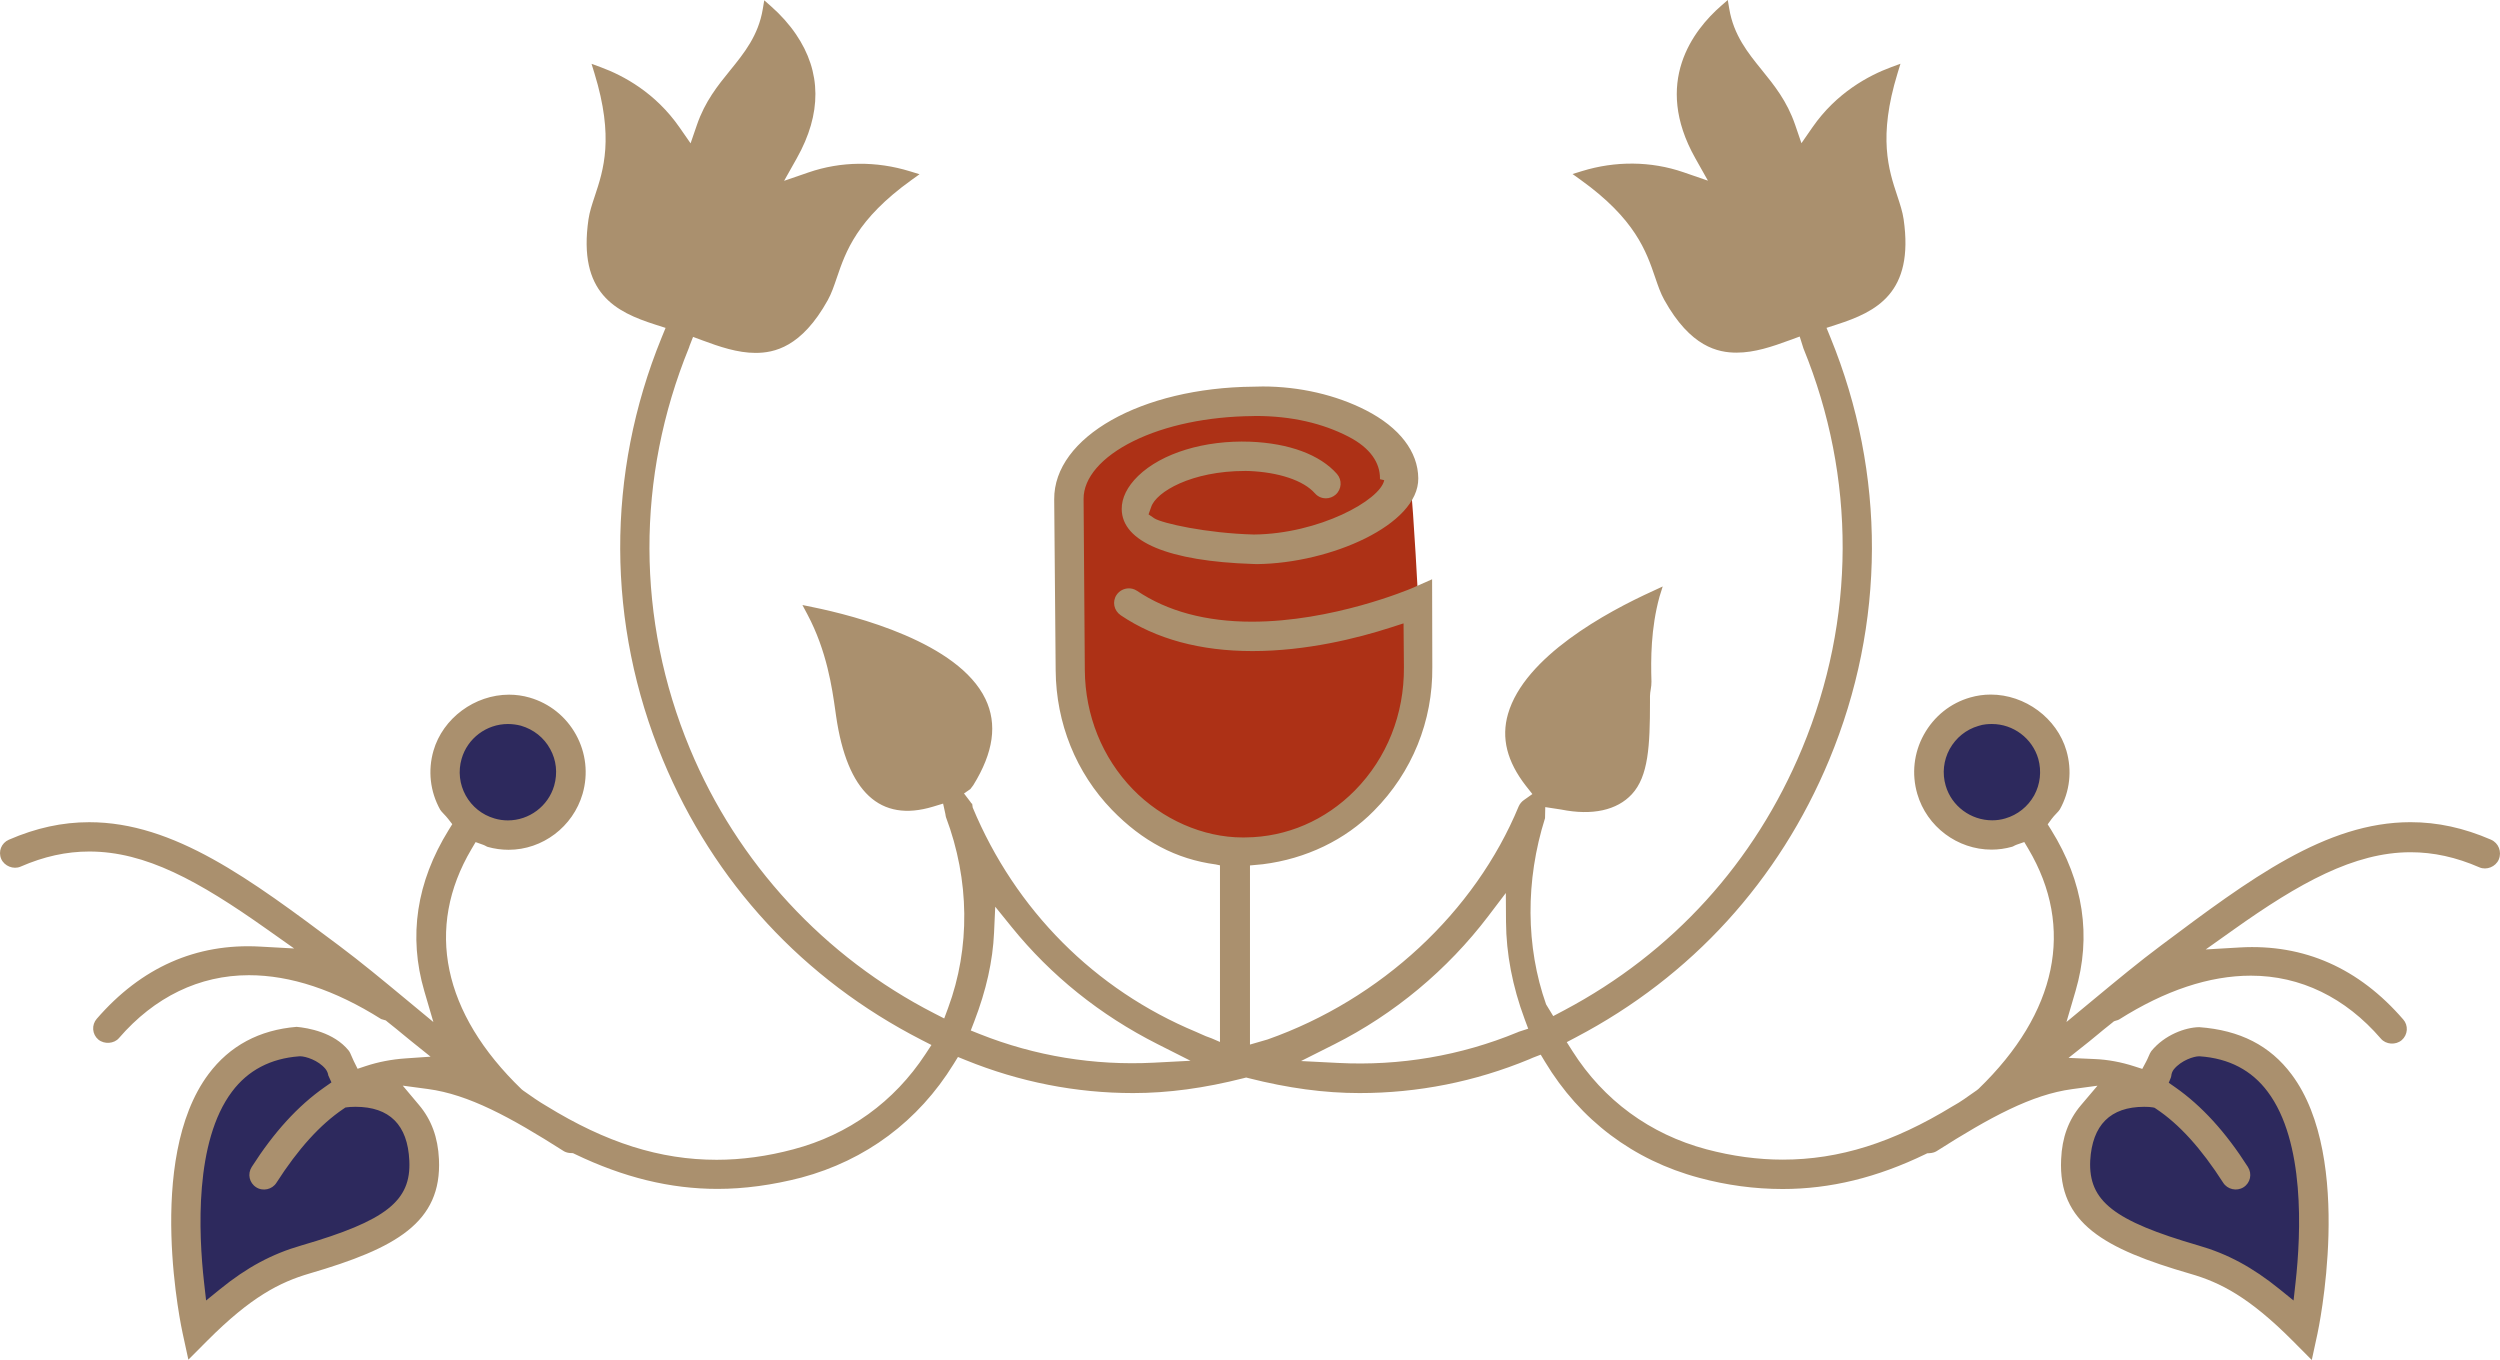 <svg version="1.1" id="图层_1" x="0px" y="0px" width="250px" height="135.999px" viewBox="0 0 250 135.999" enable-background="new 0 0 250 135.999" xml:space="preserve" xmlns="http://www.w3.org/2000/svg" xmlns:xlink="http://www.w3.org/1999/xlink" xmlns:xml="http://www.w3.org/XML/1998/namespace">
  <g>
    <path fill="#AD3116" d="M140.747,47.199c0,0-5.25-8.202-18.373-6.562s-15.911,6.398-15.911,8.202c0,1.805,0.491,21.532,1.64,23.069
		s6.728,13.021,15.503,12.855c8.775-0.164,19.274-5.086,18.29-23.458S140.747,47.199,140.747,47.199z" class="color c1"/>
    <g>
      <path fill="#2D295D" d="M199.195,71.909c-0.409,0-0.947,0.025-1.513,0.218c-1.335,0.388-2.447,1.282-3.146,2.539
			c-0.683,1.256-0.837,2.696-0.438,4.044c0.651,2.246,2.759,3.814,5.122,3.814c0.491,0,0.979-0.07,1.441-0.207
			c1.358-0.394,2.487-1.293,3.186-2.544c0.672-1.232,0.833-2.656,0.451-4.024C203.646,73.488,201.547,71.909,199.195,71.909z" class="color c2"/>
      <path fill="#2D295D" d="M52.225,72.096c-0.473-0.124-0.956-0.187-1.436-0.187c-2.358,0-4.457,1.581-5.103,3.84
			c-0.392,1.359-0.232,2.79,0.451,4.033c0.686,1.238,1.813,2.139,3.17,2.535c0.481,0.143,0.979,0.215,1.48,0.215
			c2.35,0,4.446-1.571,5.101-3.827c0.396-1.388,0.236-2.828-0.439-4.038C54.773,73.417,53.642,72.508,52.225,72.096z" class="color c2"/>
      <path fill="#2D295D" d="M35.548,110.187c-0.45,0-0.733,0.033-0.846,0.047l-0.344,0.046l-0.286,0.194
			c-2.382,1.607-4.619,4.072-6.847,7.543c-0.278,0.439-0.857,0.606-1.342,0.296c-0.46-0.295-0.59-0.891-0.296-1.354
			c2.203-3.442,4.541-6.005,7.146-7.832l1.043-0.731l-0.46-0.919c-0.029-0.222-0.115-0.541-0.371-0.875
			c-0.824-1.001-2.236-1.467-2.932-1.467l-0.108,0.004c-3.032,0.225-5.423,1.482-7.104,3.738
			c-3.839,5.109-3.453,14.373-2.882,19.438l0.304,2.683l2.095-1.702c2.625-2.131,5.078-3.451,7.961-4.281
			c8.755-2.55,11.359-4.648,11.146-8.979C41.203,111.201,38.106,110.187,35.548,110.187z" class="color c2"/>
      <path fill="#2D295D" d="M227.166,108.883c-1.687-2.27-4.088-3.528-7.14-3.742l-0.104-0.004c-0.686,0-2.083,0.468-2.918,1.484
			c-0.27,0.339-0.345,0.697-0.368,0.932l-0.365,0.899l0.965,0.675c2.602,1.823,4.938,4.385,7.139,7.829
			c0.297,0.467,0.169,1.063-0.286,1.354c-0.49,0.309-1.073,0.141-1.354-0.3c-2.243-3.5-4.486-5.967-6.855-7.542l-0.246-0.163
			l-0.291-0.056c-0.201-0.039-0.537-0.062-0.917-0.062c-2.539,0-5.623,1.012-5.896,5.853c-0.19,4.335,2.418,6.432,11.166,8.976
			c2.851,0.815,5.304,2.138,7.953,4.283l2.098,1.697l0.299-2.681C230.61,123.249,230.989,113.983,227.166,108.883z" class="color c2"/>
    </g>
    <path fill="#AA906E" d="M249.096,83.966c-2.716-1.177-5.347-1.748-8.044-1.748c-8.475,0-16.095,5.703-24.92,12.307
		c-2.229,1.662-4.368,3.437-6.655,5.33l-2.832,2.346l0.906-3.089c1.615-5.502,0.798-10.924-2.43-16.116l-0.351-0.563l0.391-0.537
		c0.146-0.199,0.311-0.374,0.476-0.546c0.164-0.17,0.278-0.29,0.354-0.42c0.998-1.792,1.229-3.875,0.651-5.861
		c-0.943-3.251-4.128-5.612-7.57-5.612c-0.693,0-1.381,0.097-2.043,0.288c-1.98,0.563-3.631,1.887-4.648,3.728
		c-0.999,1.815-1.232,3.917-0.652,5.916c0.955,3.281,4.011,5.574,7.433,5.574c0.685,0,1.375-0.098,2.054-0.288l0.106-0.044
		c0.128-0.07,0.233-0.124,0.348-0.164l0.759-0.264l0.41,0.692c4.659,7.868,2.877,16.398-4.983,23.989l-0.182,0.147
		c-0.243,0.16-0.485,0.333-0.726,0.506c-0.351,0.25-0.701,0.5-1.07,0.727c-0.117,0.076-0.261,0.157-0.405,0.239l-0.213,0.123
		c-5.951,3.641-11.348,5.337-16.983,5.338c-2.489,0-5.062-0.349-7.642-1.036c-5.64-1.508-10.271-4.901-13.388-9.813l-0.571-0.901
		l0.945-0.498c11.527-6.056,20.276-15.647,25.302-27.738c5.649-13.591,5.694-28.581,0.129-42.21l-0.4-0.982l1.009-0.327
		c3.977-1.282,7.77-3.152,6.701-10.539c-0.11-0.755-0.354-1.486-0.633-2.334c-0.865-2.604-1.94-5.846,0.027-12.262l0.291-0.95
		l-0.934,0.345c-2.265,0.838-5.468,2.559-7.86,6.003l-1.109,1.599l-0.63-1.84c-0.813-2.373-2.094-3.954-3.334-5.484
		c-1.386-1.71-2.816-3.479-3.255-6.122L172.778,0l-0.665,0.581c-2.793,2.44-6.843,7.664-2.589,15.23l1.269,2.256l-2.447-0.843
		c-3.254-1.121-6.814-1.141-10.147-0.114l-0.946,0.293l0.805,0.578c5.469,3.924,6.572,7.16,7.458,9.76
		c0.289,0.846,0.537,1.576,0.906,2.237c2.628,4.738,5.391,5.286,7.24,5.286c1.785,0,3.545-0.594,5.34-1.256l0.968-0.355l0.374,1.186
		c5.274,12.919,5.228,27.126-0.13,40.004c-4.727,11.382-12.953,20.437-23.789,26.183l-1.101,0.583l-0.714-1.171
		c-2.038-5.773-2.077-12.385-0.106-18.621l0.023-1.106l1.586,0.243c3.132,0.628,5.592,0.069,7.073-1.532
		c1.658-1.791,1.813-4.844,1.813-9.191v-0.629c0-0.429,0.162-0.913,0.147-1.444c-0.066-2.234-0.069-5.294,0.808-8.5l0.318-1.011
		l-0.931,0.433c-4.726,2.144-12.886,6.592-14.54,12.314c-0.694,2.403-0.104,4.756,1.792,7.195l0.646,0.818l-0.837,0.591
		c-0.232,0.162-0.408,0.368-0.53,0.633c-4.377,10.591-13.773,19.311-25.11,23.315l-1.764,0.512V86.545l1.288-0.121
		c4.308-0.538,8.252-2.436,11.106-5.344c3.821-3.854,5.896-8.967,5.839-14.387l-0.02-8.765l-2.011,0.89
		c-0.321,0.136-7.972,3.351-16.008,3.351c-4.59,0-8.457-1.039-11.492-3.088c-0.303-0.202-0.605-0.245-0.807-0.245
		c-0.495,0-0.955,0.241-1.232,0.646c-0.457,0.676-0.275,1.575,0.414,2.046c3.52,2.375,7.952,3.579,13.171,3.579
		c5.396,0,10.501-1.283,13.833-2.359l1.276-0.411l0.036,4.396c0.036,4.692-1.702,9.062-4.893,12.304
		c-2.955,2.997-6.833,4.668-10.921,4.705l-0.313,0.004c-3.949,0-8.056-1.804-10.982-4.822c-3.059-3.156-4.763-7.384-4.8-11.904
		l-0.123-17.124c-0.016-2.104,1.802-4.214,4.985-5.786c3.183-1.572,7.41-2.461,11.943-2.503c0.088-0.009,0.176-0.01,0.268-0.01
		c3.632,0,6.72,0.745,9.255,2.048c2.291,1.17,3.186,2.689,3.186,4.173v0.101l0.426,0.099c-0.393,2.003-6.534,5.372-13.028,5.434
		c-4.763-0.124-9.171-1.127-9.945-1.61l-0.595-0.404l0.261-0.73c0.484-1.515,4.031-3.613,9.396-3.613l0.354,0.003
		c3.018,0.12,5.495,0.953,6.617,2.226c0.384,0.441,0.855,0.508,1.102,0.508c0.359,0,0.709-0.13,0.982-0.369
		c0.605-0.535,0.664-1.463,0.13-2.069c-1.694-1.924-4.777-3.069-8.682-3.224c-4.554-0.167-8.842,1.136-11.205,3.428
		c-1.085,1.057-1.651,2.204-1.638,3.316c0.028,3.262,4.684,5.21,13.105,5.482l0.427,0.014c7.34-0.082,16.169-3.925,16.124-8.576
		c-0.02-2.667-1.877-5.084-5.229-6.806c-2.994-1.535-6.656-2.381-10.312-2.381c-0.319,0-0.639,0.006-0.942,0.02
		c-11.221,0.099-19.972,5.05-19.924,11.27l0.146,17.104c0.042,5.277,2.038,10.227,5.622,13.936c3.053,3.151,6.443,4.94,10.382,5.466
		l0.427,0.09v17.663l-0.83-0.36c-0.459-0.15-0.758-0.29-1.113-0.448l-0.44-0.196c-10.142-4.221-18.071-12.188-22.344-22.44
		l-0.051-0.366l-0.092-0.07c-0.025-0.041-0.055-0.087-0.085-0.128l-0.641-0.842l0.634-0.437l0.296-0.393
		c2.024-3.276,2.421-6.097,1.212-8.619c-2.716-5.655-12.986-8.307-17.276-9.184l-1.025-0.21l0.492,0.924
		c1.956,3.669,2.482,7.401,2.798,9.634l0.077,0.541c1.105,7.639,4.412,10.661,9.682,9.068l1.019-0.309l0.229,1.043
		c0.013,0.06,0.021,0.123,0.029,0.188l0.027,0.123c2.371,6.291,2.445,13.071,0.212,19.092l-0.386,1.039l-0.986-0.505
		c-11.011-5.637-19.691-15.037-24.444-26.473c-5.36-12.887-5.4-27.104-0.088-40.114c0.011-0.048,0.027-0.102,0.051-0.161
		l0.351-0.903l0.909,0.338c1.716,0.639,3.541,1.263,5.336,1.263c1.848,0,4.608-0.548,7.231-5.282
		c0.364-0.658,0.61-1.382,0.901-2.235c0.885-2.6,1.985-5.835,7.466-9.771l0.804-0.578l-0.947-0.291
		c-3.369-1.04-6.905-1.009-10.149,0.108l-2.446,0.843l1.268-2.256c2.51-4.461,2.483-8.631-0.078-12.396
		c-0.682-1.001-1.526-1.948-2.511-2.815l-0.665-0.586l-0.146,0.875c-0.439,2.647-1.874,4.417-3.263,6.128
		c-1.236,1.523-2.516,3.102-3.325,5.463l-0.632,1.836l-1.108-1.594c-2.407-3.464-5.606-5.183-7.865-6.014l-0.933-0.342l0.292,0.948
		c1.979,6.442,0.899,9.684,0.033,12.288c-0.28,0.843-0.522,1.571-0.631,2.319c-1.069,7.396,2.722,9.257,6.697,10.528l1.014,0.324
		l-0.402,0.984c-5.56,13.627-5.513,28.617,0.133,42.21c5.095,12.265,14.044,21.952,25.88,28.017l0.976,0.499l-0.602,0.917
		c-3.13,4.769-7.695,8.06-13.204,9.515c-2.591,0.694-5.175,1.048-7.678,1.048c-5.653,0-11.057-1.708-17.018-5.381
		c-0.164-0.096-0.354-0.206-0.546-0.33c-0.396-0.246-0.803-0.53-1.207-0.815c-0.2-0.142-0.399-0.28-0.567-0.394l-0.163-0.13
		c-7.896-7.608-9.676-16.138-5.012-24.02l0.413-0.7l0.763,0.273c0.113,0.04,0.219,0.096,0.323,0.156l0.117,0.051
		c0.688,0.192,1.394,0.29,2.095,0.29c3.398,0,6.439-2.301,7.4-5.595c0.575-1.995,0.342-4.094-0.657-5.912
		c-1.002-1.819-2.654-3.14-4.65-3.717c-0.662-0.191-1.349-0.288-2.042-0.288c-3.441,0-6.622,2.355-7.562,5.603
		c-0.573,1.99-0.338,4.082,0.667,5.895c0.068,0.117,0.183,0.238,0.362,0.428c0.147,0.155,0.296,0.311,0.431,0.485l0.419,0.54
		l-0.36,0.58c-3.223,5.205-4.041,10.628-2.434,16.118l0.903,3.085l-2.947-2.441c-2.023-1.676-4.315-3.576-6.506-5.214
		c-8.841-6.614-16.478-12.326-24.957-12.326c-2.694,0-5.322,0.571-8.041,1.752C0.136,84.3-0.2,85.148,0.123,85.897
		c0.309,0.707,1.216,1.079,1.935,0.766c2.33-1.017,4.578-1.511,6.872-1.511c5.638,0,10.947,2.954,17.689,7.72l2.795,1.975
		l-3.417-0.188c-6.375-0.354-11.875,2.085-16.322,7.222c-0.258,0.296-0.384,0.675-0.356,1.065c0.028,0.392,0.208,0.75,0.511,1.008
		c0.6,0.5,1.584,0.423,2.067-0.146c3.55-4.113,8.043-6.287,12.998-6.287c4.156,0,8.604,1.475,13.218,4.384l0.47,0.141l0.174,0.146
		c0.121,0.103,0.243,0.198,0.422,0.338c0.16,0.124,0.318,0.248,0.48,0.384l0.563,0.465c0.289,0.239,0.581,0.481,0.871,0.713
		l1.965,1.576l-2.513,0.173c-1.389,0.097-2.727,0.355-3.977,0.769l-0.809,0.269l-0.381-0.766c-0.078-0.156-0.144-0.313-0.213-0.478
		c-0.103-0.244-0.185-0.438-0.299-0.58c-1.478-1.824-4.068-2.265-5.204-2.369c-3.729,0.305-6.693,1.892-8.806,4.717
		c-6.415,8.58-2.631,25.753-2.593,25.922l0.574,2.643l1.904-1.91c4.347-4.362,7.237-5.84,10.241-6.716
		c8.605-2.518,13.213-5.084,12.913-11.419c-0.1-2.17-0.748-3.94-1.984-5.411l-1.636-1.947l2.521,0.338
		c4.05,0.545,8.201,2.783,13.61,6.23c0.184,0.104,0.431,0.168,0.678,0.175l0.207,0.006l0.188,0.09
		c4.878,2.347,9.548,3.487,14.275,3.487c2.66,0,5.475-0.38,8.368-1.127c6.456-1.73,11.726-5.658,15.236-11.356l0.438-0.709
		l0.771,0.313c5.389,2.188,11.022,3.296,16.746,3.296c3.499,0,7.118-0.488,11.061-1.492l0.242-0.062l0.243,0.062
		c3.958,1.004,7.584,1.492,11.088,1.492c5.849,0,11.559-1.136,16.98-3.38l0.14-0.062c0.076-0.035,0.153-0.069,0.235-0.102
		l0.771-0.296l0.425,0.707c3.512,5.836,8.839,9.849,15.406,11.604c2.752,0.746,5.564,1.123,8.358,1.123
		c4.77,0,9.441-1.14,14.286-3.485l0.175-0.086l0.197-0.01c0.3-0.018,0.538-0.081,0.731-0.199c5.393-3.431,9.543-5.666,13.558-6.207
		l2.54-0.343l-1.657,1.955c-1.239,1.46-1.887,3.229-1.979,5.403c-0.303,6.39,4.307,8.954,12.92,11.45
		c2.995,0.861,5.884,2.33,10.24,6.705l1.905,1.917l0.569-2.634c0.04-0.173,3.752-17.471-2.587-25.925
		c-2.152-2.881-5.16-4.426-9.24-4.726c-1.384,0.019-3.468,0.772-4.785,2.39c-0.095,0.12-0.169,0.285-0.28,0.545
		c-0.074,0.172-0.15,0.344-0.24,0.512l-0.387,0.727l-0.784-0.253c-1.325-0.429-2.656-0.676-3.958-0.731l-2.633-0.117l2.064-1.638
		c0.282-0.225,0.567-0.462,0.905-0.743l0.526-0.436c0.144-0.118,0.289-0.233,0.446-0.356c0.152-0.12,0.305-0.24,0.455-0.366
		l0.14-0.116l0.168-0.059c0.069-0.024,0.141-0.044,0.212-0.063l0.136-0.06c4.6-2.909,9.035-4.385,13.184-4.385
		c4.953,0,9.448,2.179,12.997,6.296c0.504,0.595,1.486,0.669,2.092,0.146c0.292-0.254,0.475-0.623,0.501-1.012
		c0.024-0.387-0.1-0.758-0.352-1.045c-4.435-5.134-9.917-7.572-16.333-7.207l-3.423,0.2l2.796-1.985
		c6.534-4.644,12.044-7.736,17.689-7.736c2.297,0,4.55,0.494,6.888,1.513c0.711,0.309,1.618-0.06,1.929-0.777
		C250.204,85.175,249.861,84.3,249.096,83.966z M32.452,108.725c-2.66,1.865-5.042,4.473-7.28,7.971
		c-0.441,0.697-0.246,1.589,0.445,2.031c0.677,0.436,1.604,0.219,2.022-0.443c2.189-3.412,4.383-5.833,6.708-7.401l0.19-0.13
		l0.227-0.03c0.105-0.013,0.366-0.043,0.783-0.043c3.41,0,5.223,1.811,5.386,5.381c0.197,4.033-2.323,6.016-10.79,8.482
		c-2.948,0.847-5.456,2.197-8.135,4.373l-1.397,1.134l-0.202-1.787c-0.563-4.995-0.951-14.114,2.787-19.091
		c1.594-2.137,3.863-3.329,6.727-3.54l0.1-0.004c0.525,0.004,1.8,0.382,2.533,1.273c0.15,0.197,0.244,0.415,0.274,0.642l0.316,0.695
		L32.452,108.725z M199.221,82.032c-2.146,0-4.06-1.423-4.651-3.461c-0.361-1.228-0.221-2.531,0.396-3.667
		c0.634-1.135,1.647-1.954,2.877-2.312c0.497-0.169,0.984-0.191,1.354-0.191c2.133,0,4.037,1.433,4.63,3.48
		c0.345,1.238,0.2,2.537-0.406,3.651c-0.633,1.133-1.66,1.954-2.896,2.313C200.103,81.97,199.665,82.032,199.221,82.032z
		 M151.886,103.172c-0.036,0.019-0.08,0.039-0.149,0.064c-5.67,2.339-11.747,3.374-17.918,3.058l-3.718-0.189l3.326-1.672
		c5.991-3.012,11.319-7.448,15.406-12.828l1.75-2.305l0.018,2.894c0.02,3.177,0.646,6.442,1.859,9.707l0.361,0.969L151.886,103.172z
		 M119.051,106.076l-3.694,0.193c-5.932,0.301-11.844-0.658-17.377-2.861l-0.903-0.36l0.35-0.907
		c1.201-3.128,1.85-6.033,1.979-8.879l0.117-2.59l1.631,2.016c3.945,4.876,8.856,8.819,14.597,11.721L119.051,106.076z
		 M50.789,72.401c0.438,0,0.88,0.058,1.298,0.167c1.276,0.371,2.316,1.2,2.933,2.338c0.615,1.103,0.756,2.404,0.396,3.662
		c-0.592,2.044-2.495,3.472-4.627,3.472c-0.455,0-0.905-0.065-1.342-0.194c-1.234-0.361-2.256-1.179-2.876-2.3
		c-0.621-1.128-0.767-2.428-0.411-3.661C46.745,73.833,48.649,72.401,50.789,72.401z M224.354,118.725
		c0.688-0.44,0.88-1.333,0.436-2.033c-2.235-3.5-4.614-6.105-7.271-7.967l-0.643-0.45l0.218-0.536l0.033-0.14
		c0.024-0.257,0.113-0.481,0.259-0.665c0.757-0.922,2.025-1.305,2.52-1.305l0.087,0.003c2.901,0.203,5.183,1.396,6.78,3.546
		c3.724,4.968,3.341,14.089,2.782,19.085l-0.199,1.786l-1.398-1.131c-2.704-2.191-5.212-3.54-8.124-4.374
		c-8.465-2.461-10.99-4.443-10.813-8.476c0.202-3.575,2.021-5.388,5.405-5.388c0.348,0,0.654,0.02,0.823,0.053l0.193,0.036
		l0.165,0.109c2.312,1.536,4.508,3.956,6.714,7.398C222.744,118.941,223.666,119.157,224.354,118.725z" class="color c3"/>
  </g>
</svg>